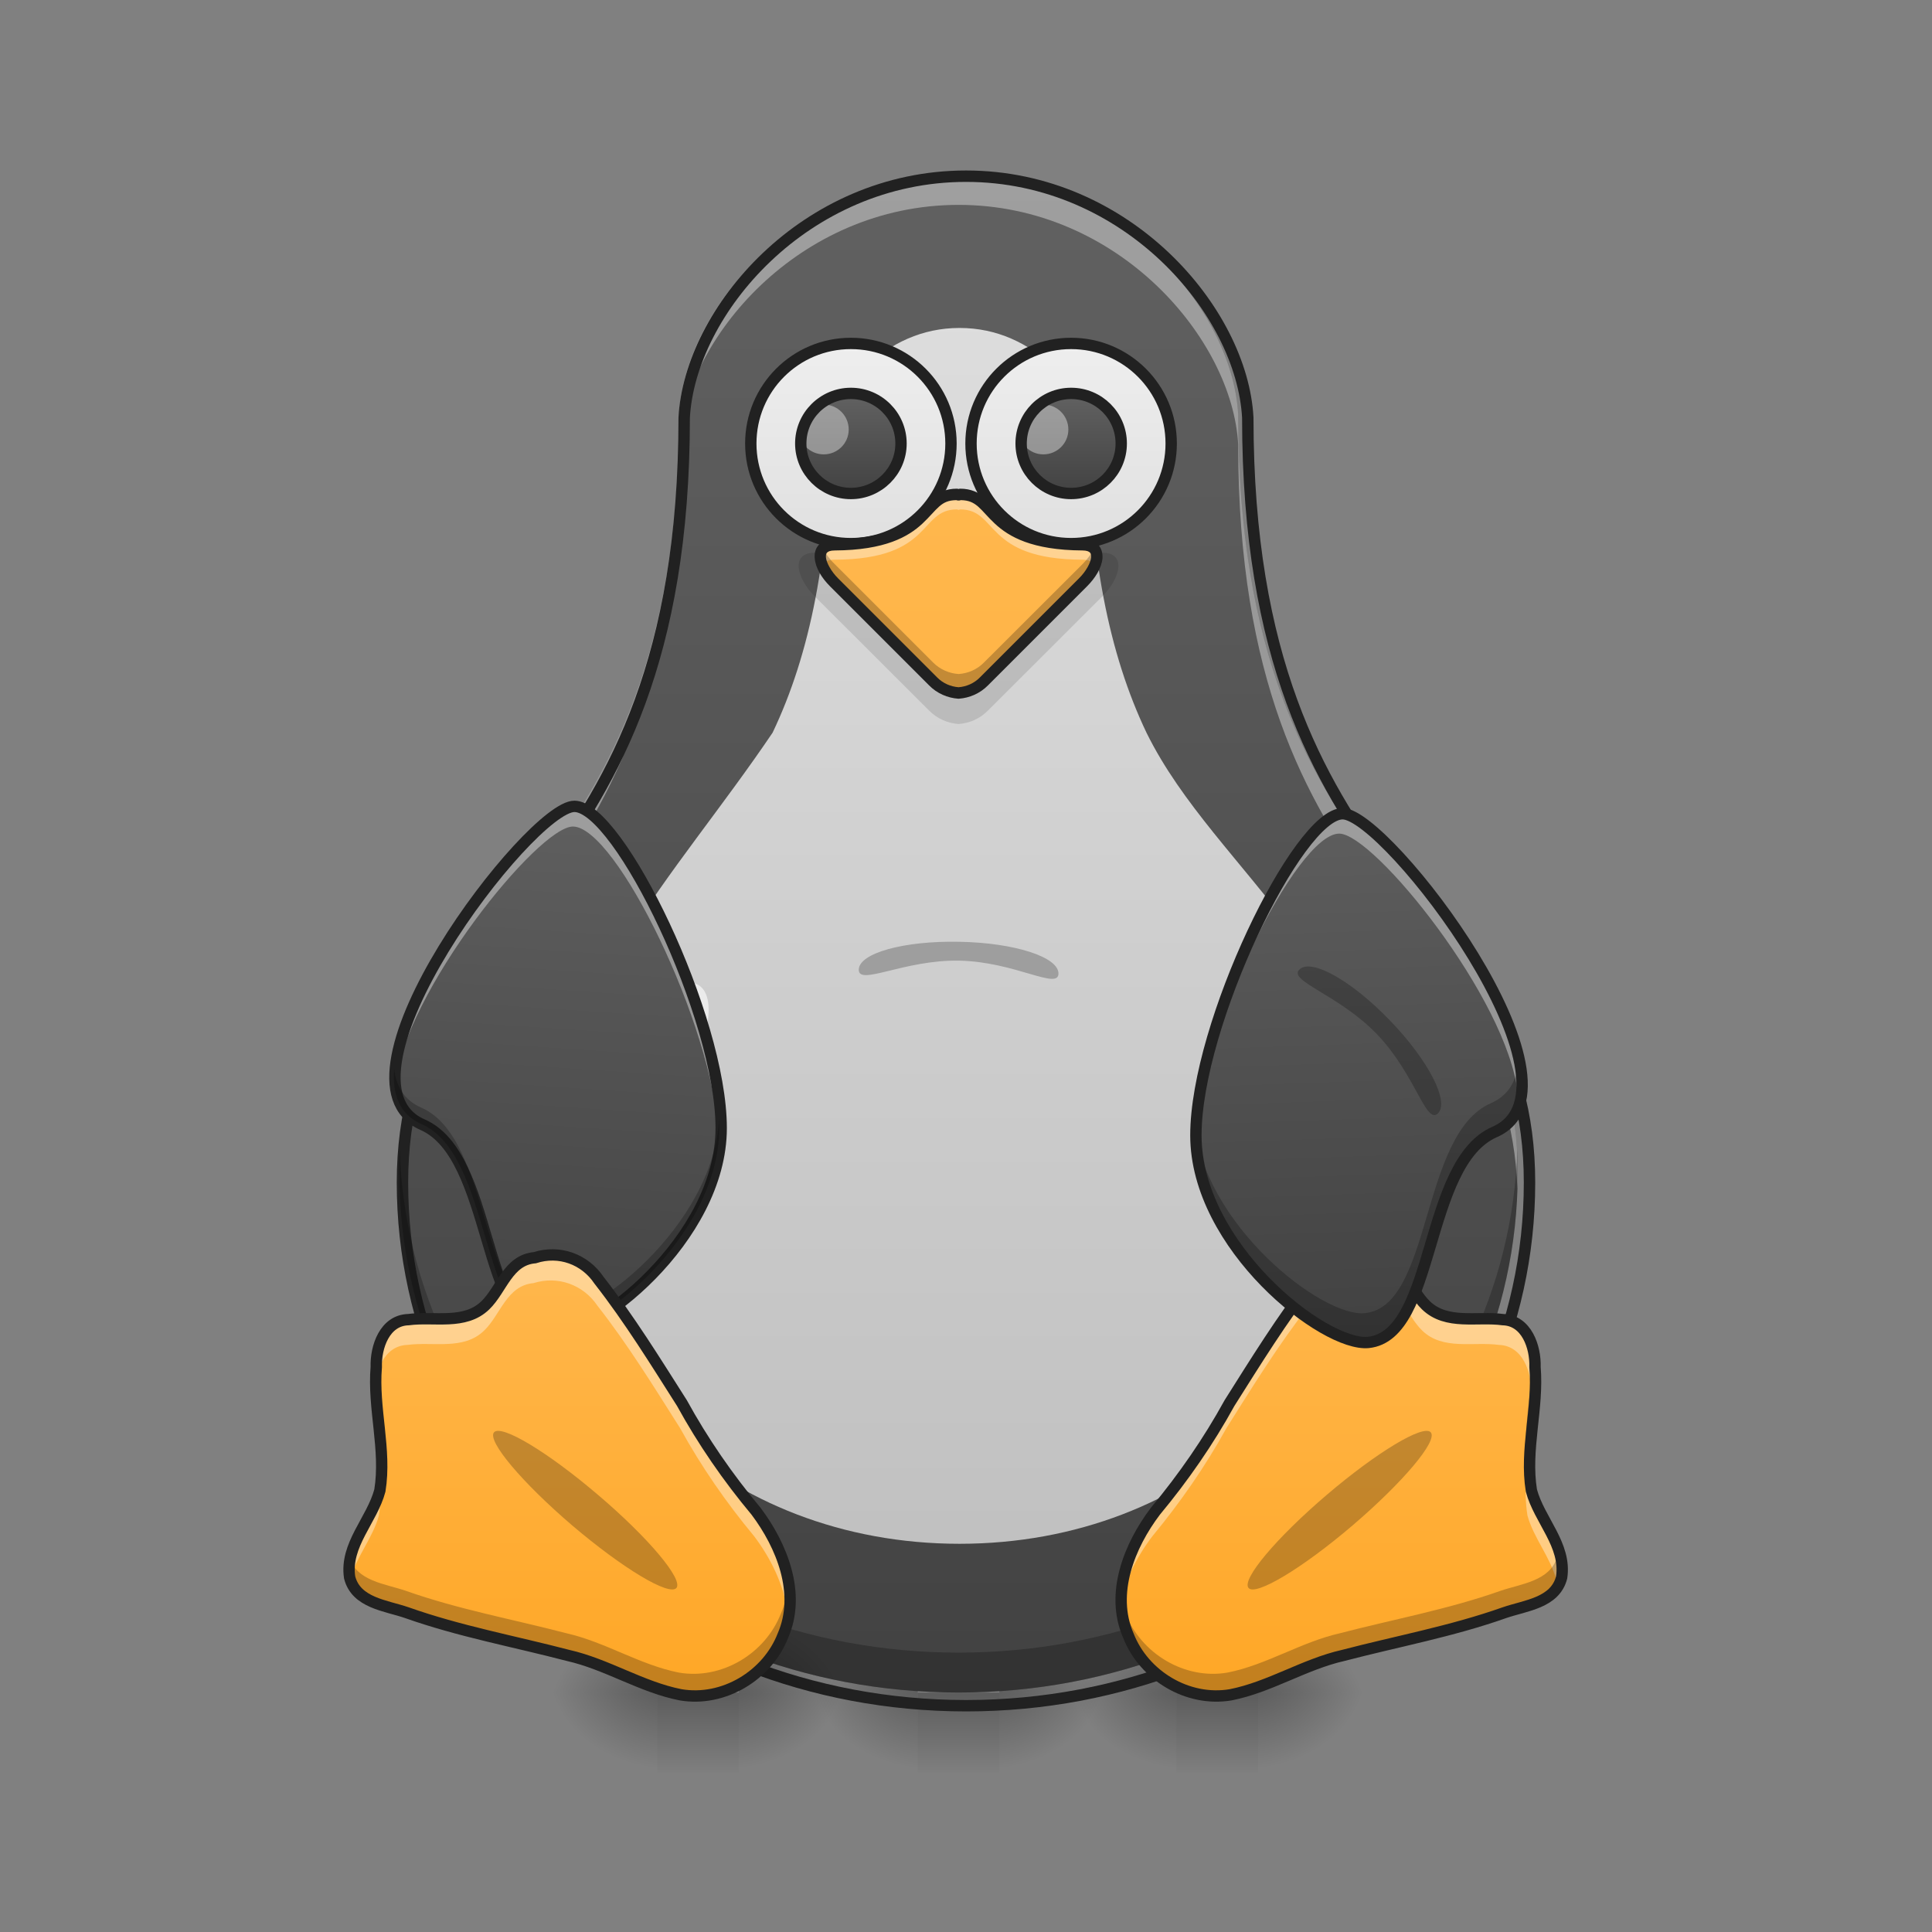<?xml version="1.0" encoding="UTF-8"?>
<svg xmlns="http://www.w3.org/2000/svg" xmlns:xlink="http://www.w3.org/1999/xlink" width="48pt" height="48pt" viewBox="0 0 48 48" version="1.1">
<rect x="0" y="0" width="48" height="48" fill="#808080" stroke="none"/>
<defs>
<linearGradient id="linear0" gradientUnits="userSpaceOnUse" x1="254" y1="233.5" x2="254" y2="254.667" gradientTransform="matrix(0.064,0,0,0.094,14.005,20.158)">
<stop offset="0" style="stop-color:rgb(0%,0%,0%);stop-opacity:0.275;"/>
<stop offset="1" style="stop-color:rgb(0%,0%,0%);stop-opacity:0;"/>
</linearGradient>
<radialGradient id="radial0" gradientUnits="userSpaceOnUse" cx="450.909" cy="189.579" fx="450.909" fy="189.579" r="21.167" gradientTransform="matrix(0,-0.117,-0.144,-0,58.187,95.393)">
<stop offset="0" style="stop-color:rgb(0%,0%,0%);stop-opacity:0.314;"/>
<stop offset="0.222" style="stop-color:rgb(0%,0%,0%);stop-opacity:0.275;"/>
<stop offset="1" style="stop-color:rgb(0%,0%,0%);stop-opacity:0;"/>
</radialGradient>
<radialGradient id="radial1" gradientUnits="userSpaceOnUse" cx="450.909" cy="189.579" fx="450.909" fy="189.579" r="21.167" gradientTransform="matrix(-0,0.117,0.144,0,2.297,-11.291)">
<stop offset="0" style="stop-color:rgb(0%,0%,0%);stop-opacity:0.314;"/>
<stop offset="0.222" style="stop-color:rgb(0%,0%,0%);stop-opacity:0.275;"/>
<stop offset="1" style="stop-color:rgb(0%,0%,0%);stop-opacity:0;"/>
</radialGradient>
<radialGradient id="radial2" gradientUnits="userSpaceOnUse" cx="450.909" cy="189.579" fx="450.909" fy="189.579" r="21.167" gradientTransform="matrix(-0,-0.117,0.144,-0,2.297,95.393)">
<stop offset="0" style="stop-color:rgb(0%,0%,0%);stop-opacity:0.314;"/>
<stop offset="0.222" style="stop-color:rgb(0%,0%,0%);stop-opacity:0.275;"/>
<stop offset="1" style="stop-color:rgb(0%,0%,0%);stop-opacity:0;"/>
</radialGradient>
<radialGradient id="radial3" gradientUnits="userSpaceOnUse" cx="450.909" cy="189.579" fx="450.909" fy="189.579" r="21.167" gradientTransform="matrix(0,0.117,-0.144,0,58.187,-11.291)">
<stop offset="0" style="stop-color:rgb(0%,0%,0%);stop-opacity:0.314;"/>
<stop offset="0.222" style="stop-color:rgb(0%,0%,0%);stop-opacity:0.275;"/>
<stop offset="1" style="stop-color:rgb(0%,0%,0%);stop-opacity:0;"/>
</radialGradient>
<linearGradient id="linear1" gradientUnits="userSpaceOnUse" x1="254" y1="233.5" x2="254" y2="254.667" gradientTransform="matrix(0.064,0,0,0.094,7.577,20.158)">
<stop offset="0" style="stop-color:rgb(0%,0%,0%);stop-opacity:0.275;"/>
<stop offset="1" style="stop-color:rgb(0%,0%,0%);stop-opacity:0;"/>
</linearGradient>
<radialGradient id="radial4" gradientUnits="userSpaceOnUse" cx="450.909" cy="189.579" fx="450.909" fy="189.579" r="21.167" gradientTransform="matrix(0,-0.117,-0.144,-0,51.759,95.393)">
<stop offset="0" style="stop-color:rgb(0%,0%,0%);stop-opacity:0.314;"/>
<stop offset="0.222" style="stop-color:rgb(0%,0%,0%);stop-opacity:0.275;"/>
<stop offset="1" style="stop-color:rgb(0%,0%,0%);stop-opacity:0;"/>
</radialGradient>
<radialGradient id="radial5" gradientUnits="userSpaceOnUse" cx="450.909" cy="189.579" fx="450.909" fy="189.579" r="21.167" gradientTransform="matrix(-0,0.117,0.144,0,-4.13,-11.291)">
<stop offset="0" style="stop-color:rgb(0%,0%,0%);stop-opacity:0.314;"/>
<stop offset="0.222" style="stop-color:rgb(0%,0%,0%);stop-opacity:0.275;"/>
<stop offset="1" style="stop-color:rgb(0%,0%,0%);stop-opacity:0;"/>
</radialGradient>
<radialGradient id="radial6" gradientUnits="userSpaceOnUse" cx="450.909" cy="189.579" fx="450.909" fy="189.579" r="21.167" gradientTransform="matrix(-0,-0.117,0.144,-0,-4.13,95.393)">
<stop offset="0" style="stop-color:rgb(0%,0%,0%);stop-opacity:0.314;"/>
<stop offset="0.222" style="stop-color:rgb(0%,0%,0%);stop-opacity:0.275;"/>
<stop offset="1" style="stop-color:rgb(0%,0%,0%);stop-opacity:0;"/>
</radialGradient>
<radialGradient id="radial7" gradientUnits="userSpaceOnUse" cx="450.909" cy="189.579" fx="450.909" fy="189.579" r="21.167" gradientTransform="matrix(0,0.117,-0.144,0,51.759,-11.291)">
<stop offset="0" style="stop-color:rgb(0%,0%,0%);stop-opacity:0.314;"/>
<stop offset="0.222" style="stop-color:rgb(0%,0%,0%);stop-opacity:0.275;"/>
<stop offset="1" style="stop-color:rgb(0%,0%,0%);stop-opacity:0;"/>
</radialGradient>
<linearGradient id="linear2" gradientUnits="userSpaceOnUse" x1="960" y1="1695.118" x2="960" y2="175.118" gradientTransform="matrix(0.025,0,0,0.025,0,0)">
<stop offset="0" style="stop-color:rgb(25.882%,25.882%,25.882%);stop-opacity:1;"/>
<stop offset="1" style="stop-color:rgb(38.039%,38.039%,38.039%);stop-opacity:1;"/>
</linearGradient>
<linearGradient id="linear3" gradientUnits="userSpaceOnUse" x1="960" y1="1695.118" x2="960" y2="175.118" gradientTransform="matrix(0.025,0,0,0.025,0.026,0.054)">
<stop offset="0" style="stop-color:rgb(74.118%,74.118%,74.118%);stop-opacity:1;"/>
<stop offset="1" style="stop-color:rgb(87.843%,87.843%,87.843%);stop-opacity:1;"/>
</linearGradient>
<linearGradient id="linear4" gradientUnits="userSpaceOnUse" x1="227.542" y1="-78.708" x2="227.542" y2="-115.75" gradientTransform="matrix(0.134,0,0,0.134,-9.037,24.065)">
<stop offset="0" style="stop-color:rgb(87.843%,87.843%,87.843%);stop-opacity:1;"/>
<stop offset="1" style="stop-color:rgb(93.333%,93.333%,93.333%);stop-opacity:1;"/>
</linearGradient>
<linearGradient id="linear5" gradientUnits="userSpaceOnUse" x1="227.542" y1="-78.708" x2="227.542" y2="-115.75" gradientTransform="matrix(0.067,0,0,0.067,6.025,17.554)">
<stop offset="0" style="stop-color:rgb(25.882%,25.882%,25.882%);stop-opacity:1;"/>
<stop offset="1" style="stop-color:rgb(38.039%,38.039%,38.039%);stop-opacity:1;"/>
</linearGradient>
<linearGradient id="linear6" gradientUnits="userSpaceOnUse" x1="227.542" y1="-78.708" x2="227.542" y2="-115.75" gradientTransform="matrix(0.134,0,0,0.134,-3.579,24.065)">
<stop offset="0" style="stop-color:rgb(87.843%,87.843%,87.843%);stop-opacity:1;"/>
<stop offset="1" style="stop-color:rgb(93.333%,93.333%,93.333%);stop-opacity:1;"/>
</linearGradient>
<linearGradient id="linear7" gradientUnits="userSpaceOnUse" x1="227.542" y1="-78.708" x2="227.542" y2="-115.75" gradientTransform="matrix(0.067,0,0,0.067,11.482,17.554)">
<stop offset="0" style="stop-color:rgb(25.882%,25.882%,25.882%);stop-opacity:1;"/>
<stop offset="1" style="stop-color:rgb(38.039%,38.039%,38.039%);stop-opacity:1;"/>
</linearGradient>
<linearGradient id="linear8" gradientUnits="userSpaceOnUse" x1="961.715" y1="1695.118" x2="960" y2="495.118" gradientTransform="matrix(0.025,0,0,0.025,-0.043,0)">
<stop offset="0" style="stop-color:rgb(100%,65.49%,14.902%);stop-opacity:1;"/>
<stop offset="1" style="stop-color:rgb(100%,71.765%,30.196%);stop-opacity:1;"/>
</linearGradient>
<linearGradient id="linear9" gradientUnits="userSpaceOnUse" x1="383.261" y1="164.756" x2="372.678" y2="6.006" gradientTransform="matrix(-0.094,0,0,0.094,49.175,18.483)">
<stop offset="0" style="stop-color:rgb(25.882%,25.882%,25.882%);stop-opacity:1;"/>
<stop offset="1" style="stop-color:rgb(38.039%,38.039%,38.039%);stop-opacity:1;"/>
</linearGradient>
<linearGradient id="linear10" gradientUnits="userSpaceOnUse" x1="254" y1="233.5" x2="254" y2="254.667" gradientTransform="matrix(0.064,0,0,0.094,1.105,20.158)">
<stop offset="0" style="stop-color:rgb(0%,0%,0%);stop-opacity:0.275;"/>
<stop offset="1" style="stop-color:rgb(0%,0%,0%);stop-opacity:0;"/>
</linearGradient>
<radialGradient id="radial8" gradientUnits="userSpaceOnUse" cx="450.909" cy="189.579" fx="450.909" fy="189.579" r="21.167" gradientTransform="matrix(0,-0.117,-0.144,-0,45.287,95.393)">
<stop offset="0" style="stop-color:rgb(0%,0%,0%);stop-opacity:0.314;"/>
<stop offset="0.222" style="stop-color:rgb(0%,0%,0%);stop-opacity:0.275;"/>
<stop offset="1" style="stop-color:rgb(0%,0%,0%);stop-opacity:0;"/>
</radialGradient>
<radialGradient id="radial9" gradientUnits="userSpaceOnUse" cx="450.909" cy="189.579" fx="450.909" fy="189.579" r="21.167" gradientTransform="matrix(-0,0.117,0.144,0,-10.602,-11.291)">
<stop offset="0" style="stop-color:rgb(0%,0%,0%);stop-opacity:0.314;"/>
<stop offset="0.222" style="stop-color:rgb(0%,0%,0%);stop-opacity:0.275;"/>
<stop offset="1" style="stop-color:rgb(0%,0%,0%);stop-opacity:0;"/>
</radialGradient>
<radialGradient id="radial10" gradientUnits="userSpaceOnUse" cx="450.909" cy="189.579" fx="450.909" fy="189.579" r="21.167" gradientTransform="matrix(-0,-0.117,0.144,-0,-10.602,95.393)">
<stop offset="0" style="stop-color:rgb(0%,0%,0%);stop-opacity:0.314;"/>
<stop offset="0.222" style="stop-color:rgb(0%,0%,0%);stop-opacity:0.275;"/>
<stop offset="1" style="stop-color:rgb(0%,0%,0%);stop-opacity:0;"/>
</radialGradient>
<radialGradient id="radial11" gradientUnits="userSpaceOnUse" cx="450.909" cy="189.579" fx="450.909" fy="189.579" r="21.167" gradientTransform="matrix(0,0.117,-0.144,0,45.287,-11.291)">
<stop offset="0" style="stop-color:rgb(0%,0%,0%);stop-opacity:0.314;"/>
<stop offset="0.222" style="stop-color:rgb(0%,0%,0%);stop-opacity:0.275;"/>
<stop offset="1" style="stop-color:rgb(0%,0%,0%);stop-opacity:0;"/>
</radialGradient>
<linearGradient id="linear11" gradientUnits="userSpaceOnUse" x1="158.75" y1="233.5" x2="158.75" y2="117.083" gradientTransform="matrix(0.094,0,0,0.094,0,20.158)">
<stop offset="0" style="stop-color:rgb(100%,65.49%,14.902%);stop-opacity:1;"/>
<stop offset="1" style="stop-color:rgb(100%,71.765%,30.196%);stop-opacity:1;"/>
</linearGradient>
<linearGradient id="linear12" gradientUnits="userSpaceOnUse" x1="370.417" y1="233.5" x2="370.417" y2="117.083" gradientTransform="matrix(0.094,0,0,0.094,0,20.158)">
<stop offset="0" style="stop-color:rgb(100%,65.49%,14.902%);stop-opacity:1;"/>
<stop offset="1" style="stop-color:rgb(100%,71.765%,30.196%);stop-opacity:1;"/>
</linearGradient>
<linearGradient id="linear13" gradientUnits="userSpaceOnUse" x1="377.969" y1="154.173" x2="372.678" y2="0.714" gradientTransform="matrix(0.094,0,0,0.094,-1.669,18.658)">
<stop offset="0" style="stop-color:rgb(25.882%,25.882%,25.882%);stop-opacity:1;"/>
<stop offset="1" style="stop-color:rgb(38.039%,38.039%,38.039%);stop-opacity:1;"/>
</linearGradient>
</defs>
<g id="surface1">
<path style=" stroke:none;fill-rule:nonzero;fill:url(#linear0);" d="M 29.227 42.051 L 31.258 42.051 L 31.258 44.035 L 29.227 44.035 Z M 29.227 42.051 "/>
<path style=" stroke:none;fill-rule:nonzero;fill:url(#radial0);" d="M 31.258 42.051 L 33.965 42.051 L 33.965 40.066 L 31.258 40.066 Z M 31.258 42.051 "/>
<path style=" stroke:none;fill-rule:nonzero;fill:url(#radial1);" d="M 29.227 42.051 L 26.52 42.051 L 26.52 44.035 L 29.227 44.035 Z M 29.227 42.051 "/>
<path style=" stroke:none;fill-rule:nonzero;fill:url(#radial2);" d="M 29.227 42.051 L 26.52 42.051 L 26.52 40.066 L 29.227 40.066 Z M 29.227 42.051 "/>
<path style=" stroke:none;fill-rule:nonzero;fill:url(#radial3);" d="M 31.258 42.051 L 33.965 42.051 L 33.965 44.035 L 31.258 44.035 Z M 31.258 42.051 "/>
<path style=" stroke:none;fill-rule:nonzero;fill:url(#linear1);" d="M 22.801 42.051 L 24.828 42.051 L 24.828 44.035 L 22.801 44.035 Z M 22.801 42.051 "/>
<path style=" stroke:none;fill-rule:nonzero;fill:url(#radial4);" d="M 24.828 42.051 L 27.535 42.051 L 27.535 40.066 L 24.828 40.066 Z M 24.828 42.051 "/>
<path style=" stroke:none;fill-rule:nonzero;fill:url(#radial5);" d="M 22.801 42.051 L 20.094 42.051 L 20.094 44.035 L 22.801 44.035 Z M 22.801 42.051 "/>
<path style=" stroke:none;fill-rule:nonzero;fill:url(#radial6);" d="M 22.801 42.051 L 20.094 42.051 L 20.094 40.066 L 22.801 40.066 Z M 22.801 42.051 "/>
<path style=" stroke:none;fill-rule:nonzero;fill:url(#radial7);" d="M 24.828 42.051 L 27.535 42.051 L 27.535 44.035 L 24.828 44.035 Z M 24.828 42.051 "/>
<path style=" stroke:none;fill-rule:nonzero;fill:url(#linear2);" d="M 23.816 4.344 C 19.844 4.344 17.008 7.676 16.867 10.297 C 16.867 22.207 9.922 22.207 9.922 29.152 C 9.922 36.297 16.117 42.051 23.816 42.051 C 31.512 42.051 37.707 36.297 37.707 29.152 C 37.707 22.207 30.762 22.207 30.762 10.297 C 30.621 7.676 27.785 4.344 23.816 4.344 Z M 23.816 4.344 "/>
<path style=" stroke:none;fill-rule:nonzero;fill:rgb(100%,100%,100%);fill-opacity:0.392;" d="M 23.816 4.344 C 19.844 4.344 17.008 7.676 16.867 10.297 C 16.867 22.207 9.922 22.207 9.922 29.152 C 9.922 29.281 9.926 29.41 9.93 29.539 C 10.16 22.945 16.867 22.742 16.867 11.043 C 17.008 8.422 19.844 5.09 23.816 5.09 C 27.785 5.09 30.621 8.422 30.762 11.043 C 30.762 22.742 37.469 22.945 37.699 29.539 C 37.703 29.41 37.707 29.281 37.707 29.152 C 37.707 22.207 30.762 22.207 30.762 10.297 C 30.621 7.676 27.785 4.344 23.816 4.344 Z M 23.816 4.344 "/>
<path style="fill:none;stroke-width:11.339;stroke-linecap:round;stroke-linejoin:round;stroke:rgb(12.941%,12.941%,12.941%);stroke-opacity:1;stroke-miterlimit:4;" d="M 960.066 175.101 C 799.924 175.101 685.604 309.419 679.935 415.078 C 679.935 895.19 399.962 895.19 399.962 1175.163 C 399.962 1463.167 649.702 1695.114 960.066 1695.114 C 1270.272 1695.114 1520.012 1463.167 1520.012 1175.163 C 1520.012 895.19 1240.039 895.19 1240.039 415.078 C 1234.37 309.419 1120.051 175.101 960.066 175.101 Z M 960.066 175.101 " transform="matrix(0.025,0,0,0.025,0,0)"/>
<path style=" stroke:none;fill-rule:nonzero;fill:url(#linear3);" d="M 23.84 8.148 C 22.906 8.148 22.125 8.531 21.512 9.113 C 20.906 9.691 20.648 10.488 20.641 10.547 C 20.621 13.789 20.129 16.246 19.195 18.203 C 16.734 21.848 13.742 24.684 13.699 29.207 C 13.699 34.184 18.016 38.355 23.84 38.355 C 29.668 38.355 33.98 34.184 33.98 29.207 C 34.484 24.023 30.223 21.738 28.484 18.203 C 27.551 16.246 27.059 13.789 27.039 10.547 C 27.035 10.488 26.777 9.691 26.168 9.113 C 25.555 8.531 24.773 8.148 23.84 8.148 Z M 23.84 8.148 "/>
<path style=" stroke:none;fill-rule:nonzero;fill:url(#linear4);" d="M 21.086 8.562 C 22.457 8.562 23.566 9.672 23.566 11.043 C 23.566 12.414 22.457 13.523 21.086 13.523 C 19.715 13.523 18.605 12.414 18.605 11.043 C 18.605 9.672 19.715 8.562 21.086 8.562 Z M 21.086 8.562 "/>
<path style=" stroke:none;fill-rule:nonzero;fill:url(#linear5);" d="M 21.086 9.801 C 21.77 9.801 22.328 10.355 22.328 11.043 C 22.328 11.727 21.77 12.281 21.086 12.281 C 20.402 12.281 19.844 11.727 19.844 11.043 C 19.844 10.355 20.402 9.801 21.086 9.801 Z M 21.086 9.801 "/>
<path style=" stroke:none;fill-rule:nonzero;fill:rgb(100%,100%,100%);fill-opacity:0.392;" d="M 20.465 10.051 C 20.809 10.051 21.086 10.328 21.086 10.672 C 21.086 11.012 20.809 11.289 20.465 11.289 C 20.125 11.289 19.844 11.012 19.844 10.672 C 19.844 10.328 20.125 10.051 20.465 10.051 Z M 20.465 10.051 "/>
<path style="fill:none;stroke-width:3;stroke-linecap:round;stroke-linejoin:round;stroke:rgb(12.941%,12.941%,12.941%);stroke-opacity:1;stroke-miterlimit:4;" d="M 224.895 -123.675 C 239.519 -123.675 251.351 -111.843 251.351 -97.22 C 251.351 -82.596 239.519 -70.764 224.895 -70.764 C 210.272 -70.764 198.439 -82.596 198.439 -97.22 C 198.439 -111.843 210.272 -123.675 224.895 -123.675 Z M 224.895 -123.675 " transform="matrix(0.094,0,0,0.094,0,20.158)"/>
<path style=" stroke:none;fill-rule:nonzero;fill:url(#linear6);" d="M 26.543 8.562 C 27.914 8.562 29.023 9.672 29.023 11.043 C 29.023 12.414 27.914 13.523 26.543 13.523 C 25.172 13.523 24.062 12.414 24.062 11.043 C 24.062 9.672 25.172 8.562 26.543 8.562 Z M 26.543 8.562 "/>
<path style=" stroke:none;fill-rule:nonzero;fill:url(#linear7);" d="M 26.543 9.801 C 27.23 9.801 27.785 10.355 27.785 11.043 C 27.785 11.727 27.23 12.281 26.543 12.281 C 25.859 12.281 25.305 11.727 25.305 11.043 C 25.305 10.355 25.859 9.801 26.543 9.801 Z M 26.543 9.801 "/>
<path style=" stroke:none;fill-rule:nonzero;fill:rgb(100%,100%,100%);fill-opacity:0.392;" d="M 25.922 10.051 C 26.266 10.051 26.543 10.328 26.543 10.672 C 26.543 11.012 26.266 11.289 25.922 11.289 C 25.582 11.289 25.305 11.012 25.305 10.672 C 25.305 10.328 25.582 10.051 25.922 10.051 Z M 25.922 10.051 "/>
<path style="fill:none;stroke-width:3;stroke-linecap:round;stroke-linejoin:round;stroke:rgb(12.941%,12.941%,12.941%);stroke-opacity:1;stroke-miterlimit:4;" d="M 283.098 -123.675 C 297.722 -123.675 309.554 -111.843 309.554 -97.22 C 309.554 -82.596 297.722 -70.764 283.098 -70.764 C 268.474 -70.764 256.642 -82.596 256.642 -97.22 C 256.642 -111.843 268.474 -123.675 283.098 -123.675 Z M 283.098 -123.675 " transform="matrix(0.094,0,0,0.094,0,20.158)"/>
<path style=" stroke:none;fill-rule:nonzero;fill:rgb(0%,0%,0%);fill-opacity:0.235;" d="M 37.699 28.547 C 37.48 35.512 31.371 41.059 23.816 41.059 C 16.258 41.059 10.148 35.512 9.93 28.547 C 9.926 28.742 9.922 28.945 9.922 29.152 C 9.922 36.297 16.117 42.051 23.816 42.051 C 31.512 42.051 37.707 36.297 37.707 29.152 C 37.707 28.945 37.703 28.742 37.699 28.547 Z M 37.699 28.547 "/>
<path style=" stroke:none;fill-rule:nonzero;fill:url(#linear8);" d="M 23.773 12.281 C 22.824 12.281 23.195 13.523 20.738 13.535 C 20.191 13.535 20.336 14.082 20.727 14.473 L 23.18 16.93 C 23.359 17.105 23.586 17.203 23.816 17.219 C 24.047 17.203 24.273 17.105 24.449 16.93 L 26.906 14.473 C 27.293 14.082 27.438 13.535 26.891 13.535 C 24.434 13.523 24.809 12.281 23.855 12.281 C 23.844 12.285 23.828 12.293 23.816 12.297 C 23.801 12.293 23.785 12.285 23.773 12.281 Z M 23.773 12.281 "/>
<path style=" stroke:none;fill-rule:nonzero;fill:rgb(92.157%,92.157%,92.157%);fill-opacity:1;" d="M 17.359 24.477 C 17.824 24.766 17.613 25.941 16.891 27.105 C 16.164 28.266 15.199 28.973 14.734 28.684 C 14.27 28.395 14.48 27.215 15.203 26.055 C 15.93 24.891 16.895 24.184 17.359 24.477 Z M 17.359 24.477 "/>
<path style=" stroke:none;fill-rule:nonzero;fill:url(#linear9);" d="M 14.234 20.039 C 13.133 20.039 7.949 26.828 10.469 27.926 C 12.23 28.695 11.918 32.973 13.598 33.141 C 14.691 33.25 17.871 30.758 17.871 28.012 C 17.871 25.262 15.332 20.039 14.234 20.039 Z M 14.234 20.039 "/>
<path style=" stroke:none;fill-rule:nonzero;fill:rgb(100%,100%,100%);fill-opacity:0.392;" d="M 14.234 20.039 C 13.312 20.039 9.527 24.801 9.801 26.992 C 10.043 24.652 13.375 20.535 14.234 20.535 C 15.297 20.535 17.711 25.434 17.863 28.238 C 17.867 28.164 17.871 28.086 17.871 28.012 C 17.871 25.262 15.332 20.039 14.234 20.039 Z M 14.234 20.039 "/>
<path style="fill:none;stroke-width:3;stroke-linecap:round;stroke-linejoin:round;stroke:rgb(12.941%,12.941%,12.941%);stroke-opacity:1;stroke-miterlimit:4;" d="M 155.559 -19.875 C 143.81 -19.875 88.524 52.535 115.396 64.242 C 134.186 72.45 130.853 118.07 148.768 119.862 C 160.434 121.029 194.347 94.448 194.347 65.159 C 194.347 35.828 167.266 -19.875 155.559 -19.875 Z M 155.559 -19.875 " transform="matrix(0.094,0,0,0.094,-0.351,21.902)"/>
<path style=" stroke:none;fill-rule:nonzero;fill:rgb(0%,0%,0%);fill-opacity:0.235;" d="M 9.793 26.547 C 9.738 27.188 9.926 27.688 10.469 27.926 C 12.23 28.695 11.918 32.973 13.598 33.141 C 14.691 33.25 17.871 30.758 17.871 28.012 C 17.871 27.938 17.867 27.867 17.867 27.793 C 17.727 30.465 14.664 32.844 13.598 32.738 C 11.918 32.566 12.23 28.289 10.469 27.52 C 10.043 27.336 9.84 26.992 9.793 26.547 Z M 9.793 26.547 "/>
<path style=" stroke:none;fill-rule:nonzero;fill:url(#linear10);" d="M 16.328 42.051 L 18.355 42.051 L 18.355 44.035 L 16.328 44.035 Z M 16.328 42.051 "/>
<path style=" stroke:none;fill-rule:nonzero;fill:url(#radial8);" d="M 18.355 42.051 L 21.062 42.051 L 21.062 40.066 L 18.355 40.066 Z M 18.355 42.051 "/>
<path style=" stroke:none;fill-rule:nonzero;fill:url(#radial9);" d="M 16.328 42.051 L 13.621 42.051 L 13.621 44.035 L 16.328 44.035 Z M 16.328 42.051 "/>
<path style=" stroke:none;fill-rule:nonzero;fill:url(#radial10);" d="M 16.328 42.051 L 13.621 42.051 L 13.621 40.066 L 16.328 40.066 Z M 16.328 42.051 "/>
<path style=" stroke:none;fill-rule:nonzero;fill:url(#radial11);" d="M 18.355 42.051 L 21.062 42.051 L 21.062 44.035 L 18.355 44.035 Z M 18.355 42.051 "/>
<path style=" stroke:none;fill-rule:nonzero;fill:url(#linear11);" d="M 16.867 42.051 C 15.895 41.859 15.043 41.293 14.074 41.074 C 12.742 40.727 11.383 40.477 10.082 40.016 C 9.562 39.836 8.824 39.777 8.664 39.141 C 8.543 38.336 9.219 37.723 9.414 36.988 C 9.578 35.973 9.238 34.953 9.324 33.93 C 9.309 33.434 9.531 32.77 10.121 32.754 C 10.758 32.668 11.516 32.895 12.027 32.398 C 12.438 32 12.586 31.277 13.254 31.219 C 13.859 31.023 14.492 31.254 14.844 31.777 C 15.598 32.742 16.242 33.789 16.898 34.82 C 17.422 35.773 18.039 36.668 18.734 37.5 C 19.375 38.352 19.855 39.539 19.402 40.582 C 19.016 41.574 17.93 42.23 16.867 42.051 Z M 16.867 42.051 "/>
<path style=" stroke:none;fill-rule:nonzero;fill:url(#linear12);" d="M 30.496 42.051 C 31.469 41.859 32.32 41.293 33.289 41.074 C 34.621 40.727 35.98 40.477 37.281 40.016 C 37.801 39.836 38.539 39.777 38.699 39.141 C 38.82 38.336 38.145 37.723 37.949 36.988 C 37.785 35.973 38.125 34.953 38.039 33.93 C 38.055 33.434 37.832 32.77 37.242 32.754 C 36.609 32.668 35.848 32.895 35.336 32.398 C 34.926 32 34.777 31.277 34.109 31.219 C 33.508 31.023 32.871 31.254 32.52 31.777 C 31.766 32.742 31.121 33.789 30.469 34.82 C 29.945 35.773 29.324 36.668 28.633 37.5 C 27.988 38.352 27.508 39.539 27.961 40.582 C 28.348 41.574 29.434 42.23 30.496 42.051 Z M 30.496 42.051 "/>
<path style=" stroke:none;fill-rule:nonzero;fill:rgb(100%,100%,100%);fill-opacity:0.392;" d="M 13.707 31.152 C 13.559 31.148 13.406 31.172 13.254 31.219 C 12.586 31.277 12.438 32 12.027 32.398 C 11.516 32.895 10.758 32.668 10.121 32.754 C 9.531 32.77 9.309 33.434 9.324 33.93 C 9.305 34.168 9.309 34.402 9.32 34.637 C 9.324 34.621 9.324 34.605 9.324 34.59 C 9.309 34.094 9.531 33.434 10.121 33.414 C 10.758 33.328 11.516 33.555 12.027 33.059 C 12.438 32.664 12.586 31.941 13.254 31.879 C 13.859 31.688 14.492 31.918 14.844 32.441 C 15.598 33.402 16.242 34.449 16.898 35.484 C 17.422 36.434 18.039 37.328 18.734 38.164 C 19.133 38.691 19.469 39.352 19.559 40.027 C 19.684 39.137 19.266 38.203 18.734 37.5 C 18.039 36.668 17.422 35.773 16.898 34.82 C 16.242 33.789 15.598 32.742 14.844 31.777 C 14.582 31.387 14.156 31.16 13.707 31.152 Z M 9.449 36.699 C 9.441 36.797 9.43 36.891 9.414 36.988 C 9.219 37.723 8.543 38.336 8.664 39.141 C 8.676 39.176 8.688 39.211 8.699 39.246 C 8.844 38.691 9.266 38.203 9.414 37.652 C 9.465 37.332 9.469 37.016 9.449 36.699 Z M 9.449 36.699 "/>
<path style=" stroke:none;fill-rule:nonzero;fill:rgb(100%,100%,100%);fill-opacity:0.392;" d="M 33.656 31.152 C 33.207 31.16 32.785 31.387 32.52 31.777 C 31.766 32.742 31.121 33.789 30.469 34.82 C 29.945 35.773 29.324 36.668 28.633 37.5 C 28.102 38.203 27.68 39.137 27.805 40.027 C 27.895 39.352 28.23 38.691 28.633 38.164 C 29.324 37.328 29.945 36.434 30.469 35.484 C 31.121 34.449 31.766 33.402 32.52 32.441 C 32.871 31.918 33.508 31.688 34.109 31.879 C 34.777 31.941 34.926 32.664 35.336 33.059 C 35.848 33.555 36.609 33.328 37.242 33.414 C 37.832 33.434 38.055 34.094 38.039 34.59 C 38.039 34.605 38.043 34.621 38.043 34.637 C 38.055 34.402 38.059 34.168 38.039 33.93 C 38.055 33.434 37.832 32.77 37.242 32.754 C 36.609 32.668 35.848 32.895 35.336 32.398 C 34.926 32 34.777 31.277 34.109 31.219 C 33.957 31.172 33.805 31.148 33.656 31.152 Z M 37.914 36.699 C 37.895 37.016 37.898 37.332 37.949 37.652 C 38.098 38.203 38.52 38.691 38.664 39.246 C 38.68 39.211 38.691 39.176 38.699 39.141 C 38.82 38.336 38.145 37.723 37.949 36.988 C 37.934 36.895 37.922 36.797 37.914 36.699 Z M 37.914 36.699 "/>
<path style=" stroke:none;fill-rule:nonzero;fill:rgb(0%,0%,0%);fill-opacity:0.235;" d="M 9.316 34.051 C 9.281 34.746 9.422 35.438 9.453 36.129 C 9.492 35.438 9.348 34.746 9.316 34.051 Z M 8.676 38.684 C 8.648 38.832 8.641 38.98 8.664 39.141 C 8.824 39.777 9.562 39.836 10.082 40.016 C 11.383 40.477 12.742 40.727 14.074 41.074 C 15.043 41.293 15.895 41.859 16.867 42.051 C 17.93 42.23 19.016 41.574 19.402 40.582 C 19.562 40.215 19.605 39.832 19.566 39.453 C 19.547 39.668 19.492 39.879 19.402 40.086 C 19.016 41.082 17.93 41.738 16.867 41.555 C 15.895 41.363 15.043 40.797 14.074 40.578 C 12.742 40.23 11.383 39.984 10.082 39.523 C 9.574 39.348 8.855 39.285 8.676 38.684 Z M 8.676 38.684 "/>
<path style=" stroke:none;fill-rule:nonzero;fill:rgb(0%,0%,0%);fill-opacity:0.235;" d="M 38.047 34.051 C 38.016 34.746 37.875 35.438 37.91 36.129 C 37.941 35.438 38.086 34.746 38.047 34.051 Z M 38.688 38.684 C 38.508 39.285 37.789 39.348 37.281 39.523 C 35.98 39.984 34.621 40.23 33.289 40.578 C 32.32 40.797 31.469 41.363 30.496 41.555 C 29.434 41.738 28.348 41.082 27.961 40.086 C 27.871 39.879 27.816 39.668 27.797 39.453 C 27.758 39.832 27.801 40.215 27.961 40.582 C 28.348 41.574 29.434 42.23 30.496 42.051 C 31.469 41.859 32.32 41.293 33.289 41.074 C 34.621 40.727 35.98 40.477 37.281 40.016 C 37.801 39.836 38.539 39.777 38.699 39.141 C 38.723 38.98 38.715 38.832 38.688 38.684 Z M 38.688 38.684 "/>
<path style="fill:none;stroke-width:3;stroke-linecap:butt;stroke-linejoin:miter;stroke:rgb(12.941%,12.941%,12.941%);stroke-opacity:1;stroke-miterlimit:4;" d="M 179.899 233.499 C 169.525 231.457 160.443 225.416 150.111 223.083 C 135.904 219.375 121.405 216.709 107.531 211.793 C 101.99 209.876 94.116 209.251 92.408 202.46 C 91.116 193.878 98.324 187.337 100.407 179.504 C 102.157 168.672 98.532 157.798 99.449 146.882 C 99.282 141.591 101.657 134.508 107.948 134.342 C 114.739 133.425 122.822 135.841 128.279 130.55 C 132.654 126.301 134.237 118.593 141.362 117.968 C 147.819 115.885 154.569 118.343 158.318 123.926 C 166.359 134.217 173.233 145.382 180.233 156.381 C 185.816 166.547 192.398 176.088 199.814 184.962 C 206.647 194.044 211.771 206.71 206.939 217.834 C 202.814 228.416 191.232 235.415 179.899 233.499 Z M 179.899 233.499 " transform="matrix(0.094,0,0,0.094,0,20.158)"/>
<path style="fill:none;stroke-width:3;stroke-linecap:butt;stroke-linejoin:miter;stroke:rgb(12.941%,12.941%,12.941%);stroke-opacity:1;stroke-miterlimit:4;" d="M 325.261 233.499 C 335.635 231.457 344.717 225.416 355.049 223.083 C 369.256 219.375 383.755 216.709 397.629 211.793 C 403.17 209.876 411.044 209.251 412.752 202.46 C 414.044 193.878 406.836 187.337 404.753 179.504 C 403.003 168.672 406.628 157.798 405.711 146.882 C 405.878 141.591 403.503 134.508 397.212 134.342 C 390.463 133.425 382.338 135.841 376.881 130.55 C 372.506 126.301 370.923 118.593 363.799 117.968 C 357.383 115.885 350.592 118.343 346.842 123.926 C 338.801 134.217 331.927 145.382 324.969 156.381 C 319.386 166.547 312.762 176.088 305.388 184.962 C 298.513 194.044 293.389 206.71 298.222 217.834 C 302.346 228.416 313.928 235.415 325.261 233.499 Z M 325.261 233.499 " transform="matrix(0.094,0,0,0.094,0,20.158)"/>
<path style=" stroke:none;fill-rule:nonzero;fill:rgb(0%,0%,0%);fill-opacity:0.235;" d="M 12.273 35.586 C 12.453 35.379 13.609 36.074 14.859 37.141 C 16.113 38.207 16.98 39.242 16.805 39.453 C 16.625 39.66 15.469 38.965 14.215 37.898 C 12.965 36.828 12.098 35.797 12.273 35.586 Z M 12.273 35.586 "/>
<path style=" stroke:none;fill-rule:nonzero;fill:rgb(0%,0%,0%);fill-opacity:0.235;" d="M 35.547 35.586 C 35.371 35.379 34.211 36.074 32.961 37.141 C 31.711 38.207 30.84 39.242 31.02 39.453 C 31.195 39.66 32.355 38.965 33.605 37.898 C 34.855 36.828 35.727 35.797 35.547 35.586 Z M 35.547 35.586 "/>
<path style=" stroke:none;fill-rule:nonzero;fill:url(#linear13);" d="M 33.273 20.215 C 34.371 20.215 39.559 27 37.039 28.102 C 35.273 28.871 35.59 33.145 33.91 33.316 C 32.816 33.426 29.637 30.934 29.637 28.184 C 29.637 25.438 32.172 20.215 33.273 20.215 Z M 33.273 20.215 "/>
<path style=" stroke:none;fill-rule:nonzero;fill:rgb(100%,100%,100%);fill-opacity:0.392;" d="M 33.273 20.215 C 32.172 20.215 29.637 25.438 29.637 28.184 C 29.637 28.262 29.637 28.336 29.645 28.414 C 29.793 25.605 32.207 20.711 33.273 20.711 C 34.129 20.711 37.465 24.824 37.707 27.168 C 37.98 24.973 34.195 20.215 33.273 20.215 Z M 33.273 20.215 "/>
<path style=" stroke:none;fill-rule:nonzero;fill:rgb(0%,0%,0%);fill-opacity:0.235;" d="M 37.695 26.562 C 37.625 26.945 37.422 27.242 37.039 27.41 C 35.273 28.18 35.59 32.457 33.91 32.625 C 32.855 32.734 29.879 30.434 29.648 27.812 C 29.641 27.941 29.637 28.066 29.637 28.184 C 29.637 30.934 32.816 33.426 33.91 33.316 C 35.59 33.145 35.273 28.871 37.039 28.102 C 37.625 27.844 37.793 27.277 37.695 26.562 Z M 37.695 26.562 "/>
<path style="fill:none;stroke-width:3;stroke-linecap:round;stroke-linejoin:round;stroke:rgb(12.941%,12.941%,12.941%);stroke-opacity:1;stroke-miterlimit:4;" d="M 349.253 11.268 C 360.96 11.268 416.288 83.636 389.416 95.385 C 370.584 103.592 373.959 149.171 356.044 151.004 C 344.379 152.171 310.465 125.59 310.465 96.259 C 310.465 66.971 337.504 11.268 349.253 11.268 Z M 349.253 11.268 " transform="matrix(0.094,0,0,0.094,0.528,19.158)"/>
<path style=" stroke:none;fill-rule:nonzero;fill:rgb(0%,0%,0%);fill-opacity:0.235;" d="M 35.723 27.664 C 35.426 27.949 35.164 26.688 34.211 25.695 C 33.258 24.707 31.988 24.371 32.285 24.086 C 32.582 23.801 33.586 24.367 34.539 25.359 C 35.492 26.348 36.02 27.379 35.723 27.664 Z M 35.723 27.664 "/>
<path style=" stroke:none;fill-rule:nonzero;fill:rgb(0%,0%,0%);fill-opacity:0.118;" d="M 23.766 12.281 C 23.125 12.281 23.004 12.77 22.453 13.18 C 23.09 12.809 23.152 12.285 23.766 12.281 Z M 23.863 12.281 C 24.477 12.285 24.539 12.809 25.176 13.18 C 24.625 12.77 24.504 12.281 23.863 12.281 Z M 20.375 13.727 C 20.336 13.73 20.301 13.73 20.258 13.73 C 19.625 13.73 19.793 14.363 20.242 14.816 L 23.082 17.652 C 23.285 17.859 23.547 17.969 23.816 17.988 C 24.082 17.969 24.344 17.859 24.547 17.652 L 27.387 14.816 C 27.836 14.363 28.004 13.73 27.371 13.73 C 27.332 13.73 27.293 13.73 27.254 13.727 C 27.32 13.922 27.168 14.234 26.922 14.484 L 24.453 16.953 C 24.273 17.133 24.047 17.227 23.816 17.242 C 23.582 17.227 23.355 17.133 23.176 16.953 L 20.707 14.484 C 20.461 14.234 20.309 13.922 20.375 13.727 Z M 20.375 13.727 "/>
<path style=" stroke:none;fill-rule:nonzero;fill:rgb(100%,100%,100%);fill-opacity:0.392;" d="M 23.773 12.281 C 22.824 12.281 23.195 13.523 20.738 13.535 C 20.383 13.535 20.32 13.766 20.426 14.031 C 20.477 13.953 20.578 13.906 20.738 13.906 C 23.195 13.895 22.824 12.656 23.773 12.656 C 23.785 12.66 23.801 12.664 23.816 12.668 C 23.828 12.664 23.844 12.66 23.855 12.656 C 24.809 12.656 24.434 13.895 26.891 13.906 C 27.051 13.906 27.152 13.953 27.207 14.031 C 27.309 13.766 27.246 13.535 26.891 13.535 C 24.434 13.523 24.809 12.281 23.855 12.281 C 23.844 12.285 23.828 12.293 23.816 12.297 C 23.801 12.293 23.785 12.285 23.773 12.281 Z M 23.773 12.281 "/>
<path style=" stroke:none;fill-rule:nonzero;fill:rgb(0%,0%,0%);fill-opacity:0.235;" d="M 20.453 13.625 C 20.277 13.801 20.434 14.18 20.727 14.473 L 23.18 16.93 C 23.359 17.105 23.586 17.203 23.816 17.219 C 24.047 17.203 24.273 17.105 24.449 16.93 L 26.906 14.473 C 27.195 14.18 27.352 13.801 27.18 13.625 C 27.117 13.754 27.023 13.887 26.906 14.004 L 24.449 16.457 C 24.273 16.637 24.047 16.73 23.816 16.746 C 23.586 16.73 23.359 16.637 23.18 16.457 L 20.727 14.004 C 20.605 13.887 20.512 13.754 20.453 13.625 Z M 20.453 13.625 "/>
<path style=" stroke:none;fill-rule:nonzero;fill:rgb(12.941%,12.941%,12.941%);fill-opacity:1;" d="M 23.773 12.141 C 23.504 12.141 23.305 12.238 23.152 12.371 C 23 12.5 22.883 12.656 22.723 12.801 C 22.41 13.094 21.941 13.387 20.738 13.395 C 20.578 13.395 20.441 13.438 20.352 13.527 C 20.258 13.621 20.23 13.75 20.242 13.871 C 20.262 14.113 20.414 14.359 20.625 14.57 L 23.082 17.027 C 23.281 17.23 23.543 17.34 23.805 17.359 C 23.812 17.359 23.816 17.359 23.824 17.359 C 24.086 17.34 24.348 17.23 24.547 17.027 L 27.004 14.57 C 27.215 14.359 27.367 14.113 27.391 13.871 C 27.398 13.75 27.371 13.621 27.277 13.527 C 27.188 13.438 27.051 13.395 26.891 13.395 C 25.688 13.387 25.219 13.094 24.906 12.801 C 24.75 12.656 24.633 12.5 24.477 12.371 C 24.324 12.238 24.125 12.141 23.855 12.141 C 23.844 12.141 23.828 12.145 23.816 12.148 C 23.816 12.148 23.812 12.148 23.812 12.148 C 23.801 12.145 23.785 12.141 23.773 12.141 Z M 23.754 12.426 C 23.758 12.426 23.766 12.426 23.77 12.43 C 23.801 12.438 23.832 12.438 23.859 12.43 C 23.863 12.426 23.871 12.426 23.875 12.426 C 24.07 12.43 24.18 12.484 24.297 12.582 C 24.418 12.688 24.539 12.844 24.715 13.008 C 25.066 13.336 25.637 13.668 26.891 13.676 C 27.004 13.676 27.055 13.703 27.078 13.727 C 27.102 13.75 27.113 13.781 27.109 13.848 C 27.098 13.977 26.984 14.195 26.805 14.371 L 24.348 16.828 C 24.199 16.98 24.008 17.059 23.816 17.074 C 23.621 17.059 23.43 16.98 23.281 16.828 L 20.824 14.371 C 20.648 14.195 20.531 13.977 20.52 13.848 C 20.516 13.781 20.527 13.75 20.551 13.727 C 20.574 13.703 20.625 13.676 20.742 13.676 C 21.992 13.668 22.566 13.336 22.918 13.008 C 23.094 12.844 23.215 12.688 23.336 12.582 C 23.449 12.484 23.559 12.43 23.754 12.426 Z M 23.754 12.426 "/>
<path style=" stroke:none;fill-rule:nonzero;fill:rgb(0%,0%,0%);fill-opacity:0.235;" d="M 26.297 24.191 C 26.289 24.602 25.211 23.895 23.836 23.867 C 22.465 23.84 21.328 24.504 21.336 24.09 C 21.344 23.68 22.457 23.371 23.828 23.398 C 25.203 23.422 26.305 23.777 26.297 24.191 Z M 26.297 24.191 "/>
<path style="fill:none;stroke-width:3;stroke-linecap:round;stroke-linejoin:round;stroke:rgb(12.941%,12.941%,12.941%);stroke-opacity:1;stroke-miterlimit:4;" d="M 224.895 -110.468 C 232.186 -110.468 238.144 -104.552 238.144 -97.22 C 238.144 -89.929 232.186 -84.013 224.895 -84.013 C 217.604 -84.013 211.646 -89.929 211.646 -97.22 C 211.646 -104.552 217.604 -110.468 224.895 -110.468 Z M 224.895 -110.468 " transform="matrix(0.094,0,0,0.094,0,20.158)"/>
<path style="fill:none;stroke-width:3;stroke-linecap:round;stroke-linejoin:round;stroke:rgb(12.941%,12.941%,12.941%);stroke-opacity:1;stroke-miterlimit:4;" d="M 283.098 -110.468 C 290.431 -110.468 296.347 -104.552 296.347 -97.22 C 296.347 -89.929 290.431 -84.013 283.098 -84.013 C 275.807 -84.013 269.891 -89.929 269.891 -97.22 C 269.891 -104.552 275.807 -110.468 283.098 -110.468 Z M 283.098 -110.468 " transform="matrix(0.094,0,0,0.094,0,20.158)"/>
</g>
</svg>

